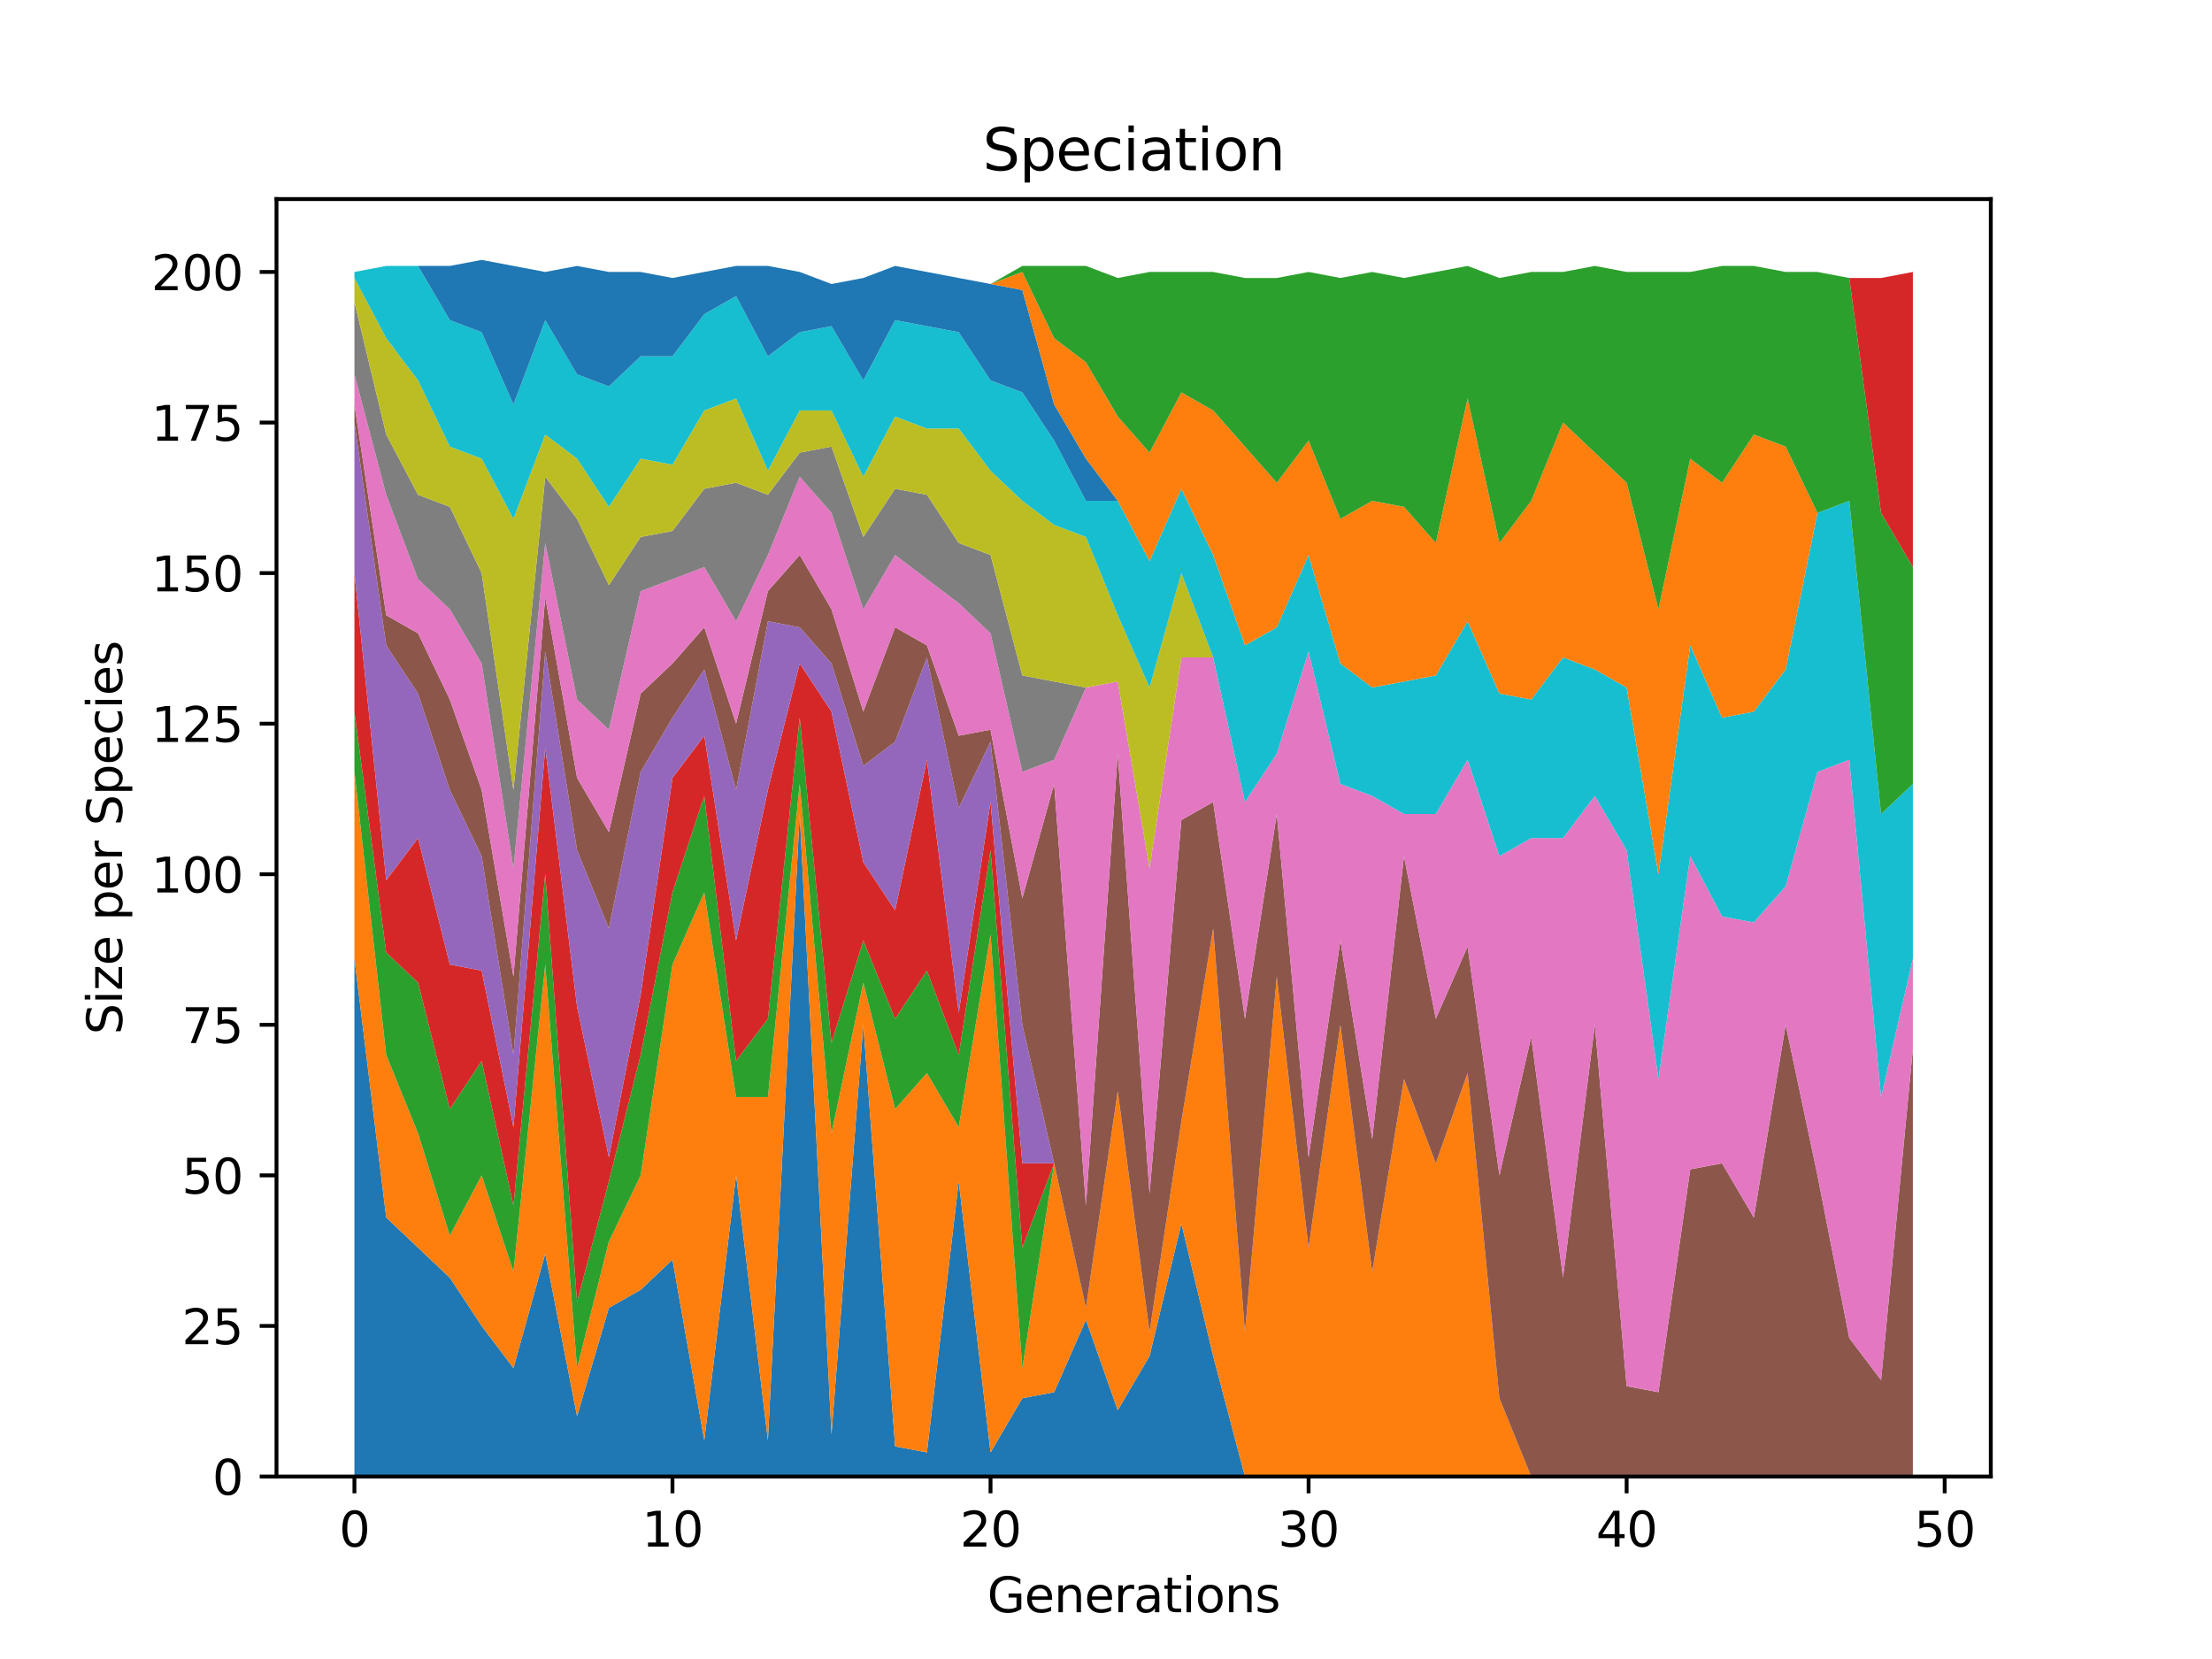 <?xml version="1.0" encoding="utf-8" standalone="no"?>
<!DOCTYPE svg PUBLIC "-//W3C//DTD SVG 1.1//EN"
  "http://www.w3.org/Graphics/SVG/1.1/DTD/svg11.dtd">
<svg xmlns:xlink="http://www.w3.org/1999/xlink" width="460.8pt" height="345.6pt" viewBox="0 0 460.8 345.6" xmlns="http://www.w3.org/2000/svg" version="1.1">
 <defs>
  <style type="text/css">*{stroke-linejoin: round; stroke-linecap: butt}</style>
 </defs>
 <g id="figure_1">
  <g id="patch_1">
   <path d="M 0 345.6 
L 460.8 345.6 
L 460.8 0 
L 0 0 
z
" style="fill: #ffffff"/>
  </g>
  <g id="axes_1">
   <g id="patch_2">
    <path d="M 57.6 307.584 
L 414.72 307.584 
L 414.72 41.472 
L 57.6 41.472 
z
" style="fill: #ffffff"/>
   </g>
   <g id="PolyCollection_1">
    <path d="M 73.833 199.684 
L 73.833 307.584 
L 80.458 307.584 
L 87.084 307.584 
L 93.71 307.584 
L 100.335 307.584 
L 106.961 307.584 
L 113.586 307.584 
L 120.212 307.584 
L 126.838 307.584 
L 133.463 307.584 
L 140.089 307.584 
L 146.714 307.584 
L 153.34 307.584 
L 159.966 307.584 
L 166.591 307.584 
L 173.217 307.584 
L 179.842 307.584 
L 186.468 307.584 
L 193.094 307.584 
L 199.719 307.584 
L 206.345 307.584 
L 212.97 307.584 
L 219.596 307.584 
L 226.222 307.584 
L 232.847 307.584 
L 239.473 307.584 
L 246.098 307.584 
L 252.724 307.584 
L 259.35 307.584 
L 265.975 307.584 
L 272.601 307.584 
L 279.226 307.584 
L 285.852 307.584 
L 292.478 307.584 
L 299.103 307.584 
L 305.729 307.584 
L 312.354 307.584 
L 318.98 307.584 
L 325.606 307.584 
L 332.231 307.584 
L 338.857 307.584 
L 345.482 307.584 
L 352.108 307.584 
L 358.734 307.584 
L 365.359 307.584 
L 371.985 307.584 
L 378.61 307.584 
L 385.236 307.584 
L 391.862 307.584 
L 398.487 307.584 
L 398.487 307.584 
L 398.487 307.584 
L 391.862 307.584 
L 385.236 307.584 
L 378.61 307.584 
L 371.985 307.584 
L 365.359 307.584 
L 358.734 307.584 
L 352.108 307.584 
L 345.482 307.584 
L 338.857 307.584 
L 332.231 307.584 
L 325.606 307.584 
L 318.98 307.584 
L 312.354 307.584 
L 305.729 307.584 
L 299.103 307.584 
L 292.478 307.584 
L 285.852 307.584 
L 279.226 307.584 
L 272.601 307.584 
L 265.975 307.584 
L 259.35 307.584 
L 252.724 282.491 
L 246.098 254.889 
L 239.473 282.491 
L 232.847 293.783 
L 226.222 274.963 
L 219.596 290.019 
L 212.97 291.274 
L 206.345 302.565 
L 199.719 246.106 
L 193.094 302.565 
L 186.468 301.311 
L 179.842 213.485 
L 173.217 298.801 
L 166.591 169.572 
L 159.966 300.056 
L 153.34 244.851 
L 146.714 300.056 
L 140.089 262.416 
L 133.463 268.69 
L 126.838 272.454 
L 120.212 295.037 
L 113.586 261.162 
L 106.961 285 
L 100.335 276.218 
L 93.71 266.18 
L 87.084 259.907 
L 80.458 253.634 
L 73.833 199.684 
z
" clip-path="url(#p4e905350ff)" style="fill: #1f77b4"/>
   </g>
   <g id="PolyCollection_2">
    <path d="M 73.833 160.79 
L 73.833 199.684 
L 80.458 253.634 
L 87.084 259.907 
L 93.71 266.18 
L 100.335 276.218 
L 106.961 285 
L 113.586 261.162 
L 120.212 295.037 
L 126.838 272.454 
L 133.463 268.69 
L 140.089 262.416 
L 146.714 300.056 
L 153.34 244.851 
L 159.966 300.056 
L 166.591 169.572 
L 173.217 298.801 
L 179.842 213.485 
L 186.468 301.311 
L 193.094 302.565 
L 199.719 246.106 
L 206.345 302.565 
L 212.97 291.274 
L 219.596 290.019 
L 226.222 274.963 
L 232.847 293.783 
L 239.473 282.491 
L 246.098 254.889 
L 252.724 282.491 
L 259.35 307.584 
L 265.975 307.584 
L 272.601 307.584 
L 279.226 307.584 
L 285.852 307.584 
L 292.478 307.584 
L 299.103 307.584 
L 305.729 307.584 
L 312.354 307.584 
L 318.98 307.584 
L 325.606 307.584 
L 332.231 307.584 
L 338.857 307.584 
L 345.482 307.584 
L 352.108 307.584 
L 358.734 307.584 
L 365.359 307.584 
L 371.985 307.584 
L 378.61 307.584 
L 385.236 307.584 
L 391.862 307.584 
L 398.487 307.584 
L 398.487 307.584 
L 398.487 307.584 
L 391.862 307.584 
L 385.236 307.584 
L 378.61 307.584 
L 371.985 307.584 
L 365.359 307.584 
L 358.734 307.584 
L 352.108 307.584 
L 345.482 307.584 
L 338.857 307.584 
L 332.231 307.584 
L 325.606 307.584 
L 318.98 307.584 
L 312.354 291.274 
L 305.729 223.522 
L 299.103 242.342 
L 292.478 224.777 
L 285.852 264.926 
L 279.226 213.485 
L 272.601 259.907 
L 265.975 203.448 
L 259.35 277.472 
L 252.724 193.411 
L 246.098 233.559 
L 239.473 277.472 
L 232.847 227.286 
L 226.222 272.454 
L 219.596 242.342 
L 212.97 285 
L 206.345 194.665 
L 199.719 234.814 
L 193.094 223.522 
L 186.468 231.05 
L 179.842 204.702 
L 173.217 236.069 
L 166.591 163.299 
L 159.966 228.541 
L 153.34 228.541 
L 146.714 185.883 
L 140.089 200.938 
L 133.463 244.851 
L 126.838 258.653 
L 120.212 285 
L 113.586 200.938 
L 106.961 264.926 
L 100.335 244.851 
L 93.71 257.398 
L 87.084 236.069 
L 80.458 219.758 
L 73.833 160.79 
z
" clip-path="url(#p4e905350ff)" style="fill: #ff7f0e"/>
   </g>
   <g id="PolyCollection_3">
    <path d="M 73.833 148.243 
L 73.833 160.79 
L 80.458 219.758 
L 87.084 236.069 
L 93.71 257.398 
L 100.335 244.851 
L 106.961 264.926 
L 113.586 200.938 
L 120.212 285 
L 126.838 258.653 
L 133.463 244.851 
L 140.089 200.938 
L 146.714 185.883 
L 153.34 228.541 
L 159.966 228.541 
L 166.591 163.299 
L 173.217 236.069 
L 179.842 204.702 
L 186.468 231.05 
L 193.094 223.522 
L 199.719 234.814 
L 206.345 194.665 
L 212.97 285 
L 219.596 242.342 
L 226.222 272.454 
L 232.847 227.286 
L 239.473 277.472 
L 246.098 233.559 
L 252.724 193.411 
L 259.35 277.472 
L 265.975 203.448 
L 272.601 259.907 
L 279.226 213.485 
L 285.852 264.926 
L 292.478 224.777 
L 299.103 242.342 
L 305.729 223.522 
L 312.354 291.274 
L 318.98 307.584 
L 325.606 307.584 
L 332.231 307.584 
L 338.857 307.584 
L 345.482 307.584 
L 352.108 307.584 
L 358.734 307.584 
L 365.359 307.584 
L 371.985 307.584 
L 378.61 307.584 
L 385.236 307.584 
L 391.862 307.584 
L 398.487 307.584 
L 398.487 307.584 
L 398.487 307.584 
L 391.862 307.584 
L 385.236 307.584 
L 378.61 307.584 
L 371.985 307.584 
L 365.359 307.584 
L 358.734 307.584 
L 352.108 307.584 
L 345.482 307.584 
L 338.857 307.584 
L 332.231 307.584 
L 325.606 307.584 
L 318.98 307.584 
L 312.354 291.274 
L 305.729 223.522 
L 299.103 242.342 
L 292.478 224.777 
L 285.852 264.926 
L 279.226 213.485 
L 272.601 259.907 
L 265.975 203.448 
L 259.35 277.472 
L 252.724 193.411 
L 246.098 233.559 
L 239.473 277.472 
L 232.847 227.286 
L 226.222 272.454 
L 219.596 242.342 
L 212.97 259.907 
L 206.345 177.1 
L 199.719 219.758 
L 193.094 202.193 
L 186.468 212.23 
L 179.842 195.92 
L 173.217 217.249 
L 166.591 149.498 
L 159.966 212.23 
L 153.34 221.013 
L 146.714 165.808 
L 140.089 185.883 
L 133.463 219.758 
L 126.838 246.106 
L 120.212 271.199 
L 113.586 182.119 
L 106.961 251.125 
L 100.335 221.013 
L 93.71 231.05 
L 87.084 204.702 
L 80.458 198.429 
L 73.833 148.243 
z
" clip-path="url(#p4e905350ff)" style="fill: #2ca02c"/>
   </g>
   <g id="PolyCollection_4">
    <path d="M 73.833 119.386 
L 73.833 148.243 
L 80.458 198.429 
L 87.084 204.702 
L 93.71 231.05 
L 100.335 221.013 
L 106.961 251.125 
L 113.586 182.119 
L 120.212 271.199 
L 126.838 246.106 
L 133.463 219.758 
L 140.089 185.883 
L 146.714 165.808 
L 153.34 221.013 
L 159.966 212.23 
L 166.591 149.498 
L 173.217 217.249 
L 179.842 195.92 
L 186.468 212.23 
L 193.094 202.193 
L 199.719 219.758 
L 206.345 177.1 
L 212.97 259.907 
L 219.596 242.342 
L 226.222 272.454 
L 232.847 227.286 
L 239.473 277.472 
L 246.098 233.559 
L 252.724 193.411 
L 259.35 277.472 
L 265.975 203.448 
L 272.601 259.907 
L 279.226 213.485 
L 285.852 264.926 
L 292.478 224.777 
L 299.103 242.342 
L 305.729 223.522 
L 312.354 291.274 
L 318.98 307.584 
L 325.606 307.584 
L 332.231 307.584 
L 338.857 307.584 
L 345.482 307.584 
L 352.108 307.584 
L 358.734 307.584 
L 365.359 307.584 
L 371.985 307.584 
L 378.61 307.584 
L 385.236 307.584 
L 391.862 307.584 
L 398.487 307.584 
L 398.487 307.584 
L 398.487 307.584 
L 391.862 307.584 
L 385.236 307.584 
L 378.61 307.584 
L 371.985 307.584 
L 365.359 307.584 
L 358.734 307.584 
L 352.108 307.584 
L 345.482 307.584 
L 338.857 307.584 
L 332.231 307.584 
L 325.606 307.584 
L 318.98 307.584 
L 312.354 291.274 
L 305.729 223.522 
L 299.103 242.342 
L 292.478 224.777 
L 285.852 264.926 
L 279.226 213.485 
L 272.601 259.907 
L 265.975 203.448 
L 259.35 277.472 
L 252.724 193.411 
L 246.098 233.559 
L 239.473 277.472 
L 232.847 227.286 
L 226.222 272.454 
L 219.596 242.342 
L 212.97 242.342 
L 206.345 167.063 
L 199.719 210.976 
L 193.094 158.28 
L 186.468 189.647 
L 179.842 179.609 
L 173.217 148.243 
L 166.591 138.206 
L 159.966 164.554 
L 153.34 195.92 
L 146.714 153.262 
L 140.089 162.044 
L 133.463 207.212 
L 126.838 241.087 
L 120.212 209.721 
L 113.586 155.771 
L 106.961 234.814 
L 100.335 202.193 
L 93.71 200.938 
L 87.084 174.591 
L 80.458 183.373 
L 73.833 119.386 
z
" clip-path="url(#p4e905350ff)" style="fill: #d62728"/>
   </g>
   <g id="PolyCollection_5">
    <path d="M 73.833 88.02 
L 73.833 119.386 
L 80.458 183.373 
L 87.084 174.591 
L 93.71 200.938 
L 100.335 202.193 
L 106.961 234.814 
L 113.586 155.771 
L 120.212 209.721 
L 126.838 241.087 
L 133.463 207.212 
L 140.089 162.044 
L 146.714 153.262 
L 153.34 195.92 
L 159.966 164.554 
L 166.591 138.206 
L 173.217 148.243 
L 179.842 179.609 
L 186.468 189.647 
L 193.094 158.28 
L 199.719 210.976 
L 206.345 167.063 
L 212.97 242.342 
L 219.596 242.342 
L 226.222 272.454 
L 232.847 227.286 
L 239.473 277.472 
L 246.098 233.559 
L 252.724 193.411 
L 259.35 277.472 
L 265.975 203.448 
L 272.601 259.907 
L 279.226 213.485 
L 285.852 264.926 
L 292.478 224.777 
L 299.103 242.342 
L 305.729 223.522 
L 312.354 291.274 
L 318.98 307.584 
L 325.606 307.584 
L 332.231 307.584 
L 338.857 307.584 
L 345.482 307.584 
L 352.108 307.584 
L 358.734 307.584 
L 365.359 307.584 
L 371.985 307.584 
L 378.61 307.584 
L 385.236 307.584 
L 391.862 307.584 
L 398.487 307.584 
L 398.487 307.584 
L 398.487 307.584 
L 391.862 307.584 
L 385.236 307.584 
L 378.61 307.584 
L 371.985 307.584 
L 365.359 307.584 
L 358.734 307.584 
L 352.108 307.584 
L 345.482 307.584 
L 338.857 307.584 
L 332.231 307.584 
L 325.606 307.584 
L 318.98 307.584 
L 312.354 291.274 
L 305.729 223.522 
L 299.103 242.342 
L 292.478 224.777 
L 285.852 264.926 
L 279.226 213.485 
L 272.601 259.907 
L 265.975 203.448 
L 259.35 277.472 
L 252.724 193.411 
L 246.098 233.559 
L 239.473 277.472 
L 232.847 227.286 
L 226.222 272.454 
L 219.596 242.342 
L 212.97 213.485 
L 206.345 154.516 
L 199.719 168.317 
L 193.094 136.951 
L 186.468 154.516 
L 179.842 159.535 
L 173.217 138.206 
L 166.591 130.678 
L 159.966 129.423 
L 153.34 164.554 
L 146.714 139.46 
L 140.089 149.498 
L 133.463 160.79 
L 126.838 193.411 
L 120.212 177.1 
L 113.586 135.696 
L 106.961 219.758 
L 100.335 178.355 
L 93.71 164.554 
L 87.084 144.479 
L 80.458 134.442 
L 73.833 88.02 
z
" clip-path="url(#p4e905350ff)" style="fill: #9467bd"/>
   </g>
   <g id="PolyCollection_6">
    <path d="M 73.833 84.256 
L 73.833 88.02 
L 80.458 134.442 
L 87.084 144.479 
L 93.71 164.554 
L 100.335 178.355 
L 106.961 219.758 
L 113.586 135.696 
L 120.212 177.1 
L 126.838 193.411 
L 133.463 160.79 
L 140.089 149.498 
L 146.714 139.46 
L 153.34 164.554 
L 159.966 129.423 
L 166.591 130.678 
L 173.217 138.206 
L 179.842 159.535 
L 186.468 154.516 
L 193.094 136.951 
L 199.719 168.317 
L 206.345 154.516 
L 212.97 213.485 
L 219.596 242.342 
L 226.222 272.454 
L 232.847 227.286 
L 239.473 277.472 
L 246.098 233.559 
L 252.724 193.411 
L 259.35 277.472 
L 265.975 203.448 
L 272.601 259.907 
L 279.226 213.485 
L 285.852 264.926 
L 292.478 224.777 
L 299.103 242.342 
L 305.729 223.522 
L 312.354 291.274 
L 318.98 307.584 
L 325.606 307.584 
L 332.231 307.584 
L 338.857 307.584 
L 345.482 307.584 
L 352.108 307.584 
L 358.734 307.584 
L 365.359 307.584 
L 371.985 307.584 
L 378.61 307.584 
L 385.236 307.584 
L 391.862 307.584 
L 398.487 307.584 
L 398.487 218.504 
L 398.487 218.504 
L 391.862 287.51 
L 385.236 278.727 
L 378.61 244.851 
L 371.985 213.485 
L 365.359 253.634 
L 358.734 242.342 
L 352.108 243.597 
L 345.482 290.019 
L 338.857 288.764 
L 332.231 213.485 
L 325.606 266.18 
L 318.98 215.994 
L 312.354 244.851 
L 305.729 197.174 
L 299.103 212.23 
L 292.478 178.355 
L 285.852 237.323 
L 279.226 195.92 
L 272.601 241.087 
L 265.975 169.572 
L 259.35 212.23 
L 252.724 167.063 
L 246.098 170.827 
L 239.473 248.615 
L 232.847 157.026 
L 226.222 251.125 
L 219.596 163.299 
L 212.97 187.137 
L 206.345 152.007 
L 199.719 153.262 
L 193.094 134.442 
L 186.468 130.678 
L 179.842 148.243 
L 173.217 126.914 
L 166.591 115.622 
L 159.966 123.15 
L 153.34 150.752 
L 146.714 130.678 
L 140.089 138.206 
L 133.463 144.479 
L 126.838 173.336 
L 120.212 162.044 
L 113.586 124.405 
L 106.961 203.448 
L 100.335 164.554 
L 93.71 145.734 
L 87.084 131.933 
L 80.458 128.169 
L 73.833 84.256 
z
" clip-path="url(#p4e905350ff)" style="fill: #8c564b"/>
   </g>
   <g id="PolyCollection_7">
    <path d="M 73.833 77.982 
L 73.833 84.256 
L 80.458 128.169 
L 87.084 131.933 
L 93.71 145.734 
L 100.335 164.554 
L 106.961 203.448 
L 113.586 124.405 
L 120.212 162.044 
L 126.838 173.336 
L 133.463 144.479 
L 140.089 138.206 
L 146.714 130.678 
L 153.34 150.752 
L 159.966 123.15 
L 166.591 115.622 
L 173.217 126.914 
L 179.842 148.243 
L 186.468 130.678 
L 193.094 134.442 
L 199.719 153.262 
L 206.345 152.007 
L 212.97 187.137 
L 219.596 163.299 
L 226.222 251.125 
L 232.847 157.026 
L 239.473 248.615 
L 246.098 170.827 
L 252.724 167.063 
L 259.35 212.23 
L 265.975 169.572 
L 272.601 241.087 
L 279.226 195.92 
L 285.852 237.323 
L 292.478 178.355 
L 299.103 212.23 
L 305.729 197.174 
L 312.354 244.851 
L 318.98 215.994 
L 325.606 266.18 
L 332.231 213.485 
L 338.857 288.764 
L 345.482 290.019 
L 352.108 243.597 
L 358.734 242.342 
L 365.359 253.634 
L 371.985 213.485 
L 378.61 244.851 
L 385.236 278.727 
L 391.862 287.51 
L 398.487 218.504 
L 398.487 199.684 
L 398.487 199.684 
L 391.862 228.541 
L 385.236 158.28 
L 378.61 160.79 
L 371.985 184.628 
L 365.359 192.156 
L 358.734 190.901 
L 352.108 178.355 
L 345.482 224.777 
L 338.857 177.1 
L 332.231 165.808 
L 325.606 174.591 
L 318.98 174.591 
L 312.354 178.355 
L 305.729 158.28 
L 299.103 169.572 
L 292.478 169.572 
L 285.852 165.808 
L 279.226 163.299 
L 272.601 135.696 
L 265.975 157.026 
L 259.35 167.063 
L 252.724 136.951 
L 246.098 136.951 
L 239.473 180.864 
L 232.847 141.97 
L 226.222 143.224 
L 219.596 158.28 
L 212.97 160.79 
L 206.345 131.933 
L 199.719 125.659 
L 193.094 120.641 
L 186.468 115.622 
L 179.842 126.914 
L 173.217 106.839 
L 166.591 99.312 
L 159.966 115.622 
L 153.34 129.423 
L 146.714 118.131 
L 140.089 120.641 
L 133.463 123.15 
L 126.838 152.007 
L 120.212 145.734 
L 113.586 113.113 
L 106.961 180.864 
L 100.335 138.206 
L 93.71 126.914 
L 87.084 120.641 
L 80.458 103.075 
L 73.833 77.982 
z
" clip-path="url(#p4e905350ff)" style="fill: #e377c2"/>
   </g>
   <g id="PolyCollection_8">
    <path d="M 73.833 62.927 
L 73.833 77.982 
L 80.458 103.075 
L 87.084 120.641 
L 93.71 126.914 
L 100.335 138.206 
L 106.961 180.864 
L 113.586 113.113 
L 120.212 145.734 
L 126.838 152.007 
L 133.463 123.15 
L 140.089 120.641 
L 146.714 118.131 
L 153.34 129.423 
L 159.966 115.622 
L 166.591 99.312 
L 173.217 106.839 
L 179.842 126.914 
L 186.468 115.622 
L 193.094 120.641 
L 199.719 125.659 
L 206.345 131.933 
L 212.97 160.79 
L 219.596 158.28 
L 226.222 143.224 
L 232.847 141.97 
L 239.473 180.864 
L 246.098 136.951 
L 252.724 136.951 
L 259.35 167.063 
L 265.975 157.026 
L 272.601 135.696 
L 279.226 163.299 
L 285.852 165.808 
L 292.478 169.572 
L 299.103 169.572 
L 305.729 158.28 
L 312.354 178.355 
L 318.98 174.591 
L 325.606 174.591 
L 332.231 165.808 
L 338.857 177.1 
L 345.482 224.777 
L 352.108 178.355 
L 358.734 190.901 
L 365.359 192.156 
L 371.985 184.628 
L 378.61 160.79 
L 385.236 158.28 
L 391.862 228.541 
L 398.487 199.684 
L 398.487 199.684 
L 398.487 199.684 
L 391.862 228.541 
L 385.236 158.28 
L 378.61 160.79 
L 371.985 184.628 
L 365.359 192.156 
L 358.734 190.901 
L 352.108 178.355 
L 345.482 224.777 
L 338.857 177.1 
L 332.231 165.808 
L 325.606 174.591 
L 318.98 174.591 
L 312.354 178.355 
L 305.729 158.28 
L 299.103 169.572 
L 292.478 169.572 
L 285.852 165.808 
L 279.226 163.299 
L 272.601 135.696 
L 265.975 157.026 
L 259.35 167.063 
L 252.724 136.951 
L 246.098 136.951 
L 239.473 180.864 
L 232.847 141.97 
L 226.222 143.224 
L 219.596 141.97 
L 212.97 140.715 
L 206.345 115.622 
L 199.719 113.113 
L 193.094 103.075 
L 186.468 101.821 
L 179.842 111.858 
L 173.217 93.038 
L 166.591 94.293 
L 159.966 103.075 
L 153.34 100.566 
L 146.714 101.821 
L 140.089 110.603 
L 133.463 111.858 
L 126.838 121.895 
L 120.212 108.094 
L 113.586 99.312 
L 106.961 164.554 
L 100.335 119.386 
L 93.71 105.585 
L 87.084 103.075 
L 80.458 90.529 
L 73.833 62.927 
z
" clip-path="url(#p4e905350ff)" style="fill: #7f7f7f"/>
   </g>
   <g id="PolyCollection_9">
    <path d="M 73.833 57.908 
L 73.833 62.927 
L 80.458 90.529 
L 87.084 103.075 
L 93.71 105.585 
L 100.335 119.386 
L 106.961 164.554 
L 113.586 99.312 
L 120.212 108.094 
L 126.838 121.895 
L 133.463 111.858 
L 140.089 110.603 
L 146.714 101.821 
L 153.34 100.566 
L 159.966 103.075 
L 166.591 94.293 
L 173.217 93.038 
L 179.842 111.858 
L 186.468 101.821 
L 193.094 103.075 
L 199.719 113.113 
L 206.345 115.622 
L 212.97 140.715 
L 219.596 141.97 
L 226.222 143.224 
L 232.847 141.97 
L 239.473 180.864 
L 246.098 136.951 
L 252.724 136.951 
L 259.35 167.063 
L 265.975 157.026 
L 272.601 135.696 
L 279.226 163.299 
L 285.852 165.808 
L 292.478 169.572 
L 299.103 169.572 
L 305.729 158.28 
L 312.354 178.355 
L 318.98 174.591 
L 325.606 174.591 
L 332.231 165.808 
L 338.857 177.1 
L 345.482 224.777 
L 352.108 178.355 
L 358.734 190.901 
L 365.359 192.156 
L 371.985 184.628 
L 378.61 160.79 
L 385.236 158.28 
L 391.862 228.541 
L 398.487 199.684 
L 398.487 199.684 
L 398.487 199.684 
L 391.862 228.541 
L 385.236 158.28 
L 378.61 160.79 
L 371.985 184.628 
L 365.359 192.156 
L 358.734 190.901 
L 352.108 178.355 
L 345.482 224.777 
L 338.857 177.1 
L 332.231 165.808 
L 325.606 174.591 
L 318.98 174.591 
L 312.354 178.355 
L 305.729 158.28 
L 299.103 169.572 
L 292.478 169.572 
L 285.852 165.808 
L 279.226 163.299 
L 272.601 135.696 
L 265.975 157.026 
L 259.35 167.063 
L 252.724 136.951 
L 246.098 119.386 
L 239.473 143.224 
L 232.847 128.169 
L 226.222 111.858 
L 219.596 109.349 
L 212.97 104.33 
L 206.345 98.057 
L 199.719 89.274 
L 193.094 89.274 
L 186.468 86.765 
L 179.842 99.312 
L 173.217 85.51 
L 166.591 85.51 
L 159.966 98.057 
L 153.34 83.001 
L 146.714 85.51 
L 140.089 96.802 
L 133.463 95.548 
L 126.838 105.585 
L 120.212 95.548 
L 113.586 90.529 
L 106.961 108.094 
L 100.335 95.548 
L 93.71 93.038 
L 87.084 79.237 
L 80.458 70.454 
L 73.833 57.908 
z
" clip-path="url(#p4e905350ff)" style="fill: #bcbd22"/>
   </g>
   <g id="PolyCollection_10">
    <path d="M 73.833 56.653 
L 73.833 57.908 
L 80.458 70.454 
L 87.084 79.237 
L 93.71 93.038 
L 100.335 95.548 
L 106.961 108.094 
L 113.586 90.529 
L 120.212 95.548 
L 126.838 105.585 
L 133.463 95.548 
L 140.089 96.802 
L 146.714 85.51 
L 153.34 83.001 
L 159.966 98.057 
L 166.591 85.51 
L 173.217 85.51 
L 179.842 99.312 
L 186.468 86.765 
L 193.094 89.274 
L 199.719 89.274 
L 206.345 98.057 
L 212.97 104.33 
L 219.596 109.349 
L 226.222 111.858 
L 232.847 128.169 
L 239.473 143.224 
L 246.098 119.386 
L 252.724 136.951 
L 259.35 167.063 
L 265.975 157.026 
L 272.601 135.696 
L 279.226 163.299 
L 285.852 165.808 
L 292.478 169.572 
L 299.103 169.572 
L 305.729 158.28 
L 312.354 178.355 
L 318.98 174.591 
L 325.606 174.591 
L 332.231 165.808 
L 338.857 177.1 
L 345.482 224.777 
L 352.108 178.355 
L 358.734 190.901 
L 365.359 192.156 
L 371.985 184.628 
L 378.61 160.79 
L 385.236 158.28 
L 391.862 228.541 
L 398.487 199.684 
L 398.487 163.299 
L 398.487 163.299 
L 391.862 169.572 
L 385.236 104.33 
L 378.61 106.839 
L 371.985 139.46 
L 365.359 148.243 
L 358.734 149.498 
L 352.108 134.442 
L 345.482 182.119 
L 338.857 143.224 
L 332.231 139.46 
L 325.606 136.951 
L 318.98 145.734 
L 312.354 144.479 
L 305.729 129.423 
L 299.103 140.715 
L 292.478 141.97 
L 285.852 143.224 
L 279.226 138.206 
L 272.601 115.622 
L 265.975 130.678 
L 259.35 134.442 
L 252.724 115.622 
L 246.098 101.821 
L 239.473 116.877 
L 232.847 104.33 
L 226.222 104.33 
L 219.596 91.784 
L 212.97 81.746 
L 206.345 79.237 
L 199.719 69.2 
L 193.094 67.945 
L 186.468 66.691 
L 179.842 79.237 
L 173.217 67.945 
L 166.591 69.2 
L 159.966 74.218 
L 153.34 61.672 
L 146.714 65.436 
L 140.089 74.218 
L 133.463 74.218 
L 126.838 80.492 
L 120.212 77.982 
L 113.586 66.691 
L 106.961 84.256 
L 100.335 69.2 
L 93.71 66.691 
L 87.084 55.399 
L 80.458 55.399 
L 73.833 56.653 
z
" clip-path="url(#p4e905350ff)" style="fill: #17becf"/>
   </g>
   <g id="PolyCollection_11">
    <path d="M 73.833 56.653 
L 73.833 56.653 
L 80.458 55.399 
L 87.084 55.399 
L 93.71 66.691 
L 100.335 69.2 
L 106.961 84.256 
L 113.586 66.691 
L 120.212 77.982 
L 126.838 80.492 
L 133.463 74.218 
L 140.089 74.218 
L 146.714 65.436 
L 153.34 61.672 
L 159.966 74.218 
L 166.591 69.2 
L 173.217 67.945 
L 179.842 79.237 
L 186.468 66.691 
L 193.094 67.945 
L 199.719 69.2 
L 206.345 79.237 
L 212.97 81.746 
L 219.596 91.784 
L 226.222 104.33 
L 232.847 104.33 
L 239.473 116.877 
L 246.098 101.821 
L 252.724 115.622 
L 259.35 134.442 
L 265.975 130.678 
L 272.601 115.622 
L 279.226 138.206 
L 285.852 143.224 
L 292.478 141.97 
L 299.103 140.715 
L 305.729 129.423 
L 312.354 144.479 
L 318.98 145.734 
L 325.606 136.951 
L 332.231 139.46 
L 338.857 143.224 
L 345.482 182.119 
L 352.108 134.442 
L 358.734 149.498 
L 365.359 148.243 
L 371.985 139.46 
L 378.61 106.839 
L 385.236 104.33 
L 391.862 169.572 
L 398.487 163.299 
L 398.487 163.299 
L 398.487 163.299 
L 391.862 169.572 
L 385.236 104.33 
L 378.61 106.839 
L 371.985 139.46 
L 365.359 148.243 
L 358.734 149.498 
L 352.108 134.442 
L 345.482 182.119 
L 338.857 143.224 
L 332.231 139.46 
L 325.606 136.951 
L 318.98 145.734 
L 312.354 144.479 
L 305.729 129.423 
L 299.103 140.715 
L 292.478 141.97 
L 285.852 143.224 
L 279.226 138.206 
L 272.601 115.622 
L 265.975 130.678 
L 259.35 134.442 
L 252.724 115.622 
L 246.098 101.821 
L 239.473 116.877 
L 232.847 104.33 
L 226.222 95.548 
L 219.596 84.256 
L 212.97 60.417 
L 206.345 59.163 
L 199.719 57.908 
L 193.094 56.653 
L 186.468 55.399 
L 179.842 57.908 
L 173.217 59.163 
L 166.591 56.653 
L 159.966 55.399 
L 153.34 55.399 
L 146.714 56.653 
L 140.089 57.908 
L 133.463 56.653 
L 126.838 56.653 
L 120.212 55.399 
L 113.586 56.653 
L 106.961 55.399 
L 100.335 54.144 
L 93.71 55.399 
L 87.084 55.399 
L 80.458 55.399 
L 73.833 56.653 
z
" clip-path="url(#p4e905350ff)" style="fill: #1f77b4"/>
   </g>
   <g id="PolyCollection_12">
    <path d="M 73.833 56.653 
L 73.833 56.653 
L 80.458 55.399 
L 87.084 55.399 
L 93.71 55.399 
L 100.335 54.144 
L 106.961 55.399 
L 113.586 56.653 
L 120.212 55.399 
L 126.838 56.653 
L 133.463 56.653 
L 140.089 57.908 
L 146.714 56.653 
L 153.34 55.399 
L 159.966 55.399 
L 166.591 56.653 
L 173.217 59.163 
L 179.842 57.908 
L 186.468 55.399 
L 193.094 56.653 
L 199.719 57.908 
L 206.345 59.163 
L 212.97 60.417 
L 219.596 84.256 
L 226.222 95.548 
L 232.847 104.33 
L 239.473 116.877 
L 246.098 101.821 
L 252.724 115.622 
L 259.35 134.442 
L 265.975 130.678 
L 272.601 115.622 
L 279.226 138.206 
L 285.852 143.224 
L 292.478 141.97 
L 299.103 140.715 
L 305.729 129.423 
L 312.354 144.479 
L 318.98 145.734 
L 325.606 136.951 
L 332.231 139.46 
L 338.857 143.224 
L 345.482 182.119 
L 352.108 134.442 
L 358.734 149.498 
L 365.359 148.243 
L 371.985 139.46 
L 378.61 106.839 
L 385.236 104.33 
L 391.862 169.572 
L 398.487 163.299 
L 398.487 163.299 
L 398.487 163.299 
L 391.862 169.572 
L 385.236 104.33 
L 378.61 106.839 
L 371.985 93.038 
L 365.359 90.529 
L 358.734 100.566 
L 352.108 95.548 
L 345.482 126.914 
L 338.857 100.566 
L 332.231 94.293 
L 325.606 88.02 
L 318.98 104.33 
L 312.354 113.113 
L 305.729 83.001 
L 299.103 113.113 
L 292.478 105.585 
L 285.852 104.33 
L 279.226 108.094 
L 272.601 91.784 
L 265.975 100.566 
L 259.35 93.038 
L 252.724 85.51 
L 246.098 81.746 
L 239.473 94.293 
L 232.847 86.765 
L 226.222 75.473 
L 219.596 70.454 
L 212.97 56.653 
L 206.345 59.163 
L 199.719 57.908 
L 193.094 56.653 
L 186.468 55.399 
L 179.842 57.908 
L 173.217 59.163 
L 166.591 56.653 
L 159.966 55.399 
L 153.34 55.399 
L 146.714 56.653 
L 140.089 57.908 
L 133.463 56.653 
L 126.838 56.653 
L 120.212 55.399 
L 113.586 56.653 
L 106.961 55.399 
L 100.335 54.144 
L 93.71 55.399 
L 87.084 55.399 
L 80.458 55.399 
L 73.833 56.653 
z
" clip-path="url(#p4e905350ff)" style="fill: #ff7f0e"/>
   </g>
   <g id="PolyCollection_13">
    <path d="M 73.833 56.653 
L 73.833 56.653 
L 80.458 55.399 
L 87.084 55.399 
L 93.71 55.399 
L 100.335 54.144 
L 106.961 55.399 
L 113.586 56.653 
L 120.212 55.399 
L 126.838 56.653 
L 133.463 56.653 
L 140.089 57.908 
L 146.714 56.653 
L 153.34 55.399 
L 159.966 55.399 
L 166.591 56.653 
L 173.217 59.163 
L 179.842 57.908 
L 186.468 55.399 
L 193.094 56.653 
L 199.719 57.908 
L 206.345 59.163 
L 212.97 56.653 
L 219.596 70.454 
L 226.222 75.473 
L 232.847 86.765 
L 239.473 94.293 
L 246.098 81.746 
L 252.724 85.51 
L 259.35 93.038 
L 265.975 100.566 
L 272.601 91.784 
L 279.226 108.094 
L 285.852 104.33 
L 292.478 105.585 
L 299.103 113.113 
L 305.729 83.001 
L 312.354 113.113 
L 318.98 104.33 
L 325.606 88.02 
L 332.231 94.293 
L 338.857 100.566 
L 345.482 126.914 
L 352.108 95.548 
L 358.734 100.566 
L 365.359 90.529 
L 371.985 93.038 
L 378.61 106.839 
L 385.236 104.33 
L 391.862 169.572 
L 398.487 163.299 
L 398.487 118.131 
L 398.487 118.131 
L 391.862 106.839 
L 385.236 57.908 
L 378.61 56.653 
L 371.985 56.653 
L 365.359 55.399 
L 358.734 55.399 
L 352.108 56.653 
L 345.482 56.653 
L 338.857 56.653 
L 332.231 55.399 
L 325.606 56.653 
L 318.98 56.653 
L 312.354 57.908 
L 305.729 55.399 
L 299.103 56.653 
L 292.478 57.908 
L 285.852 56.653 
L 279.226 57.908 
L 272.601 56.653 
L 265.975 57.908 
L 259.35 57.908 
L 252.724 56.653 
L 246.098 56.653 
L 239.473 56.653 
L 232.847 57.908 
L 226.222 55.399 
L 219.596 55.399 
L 212.97 55.399 
L 206.345 59.163 
L 199.719 57.908 
L 193.094 56.653 
L 186.468 55.399 
L 179.842 57.908 
L 173.217 59.163 
L 166.591 56.653 
L 159.966 55.399 
L 153.34 55.399 
L 146.714 56.653 
L 140.089 57.908 
L 133.463 56.653 
L 126.838 56.653 
L 120.212 55.399 
L 113.586 56.653 
L 106.961 55.399 
L 100.335 54.144 
L 93.71 55.399 
L 87.084 55.399 
L 80.458 55.399 
L 73.833 56.653 
z
" clip-path="url(#p4e905350ff)" style="fill: #2ca02c"/>
   </g>
   <g id="PolyCollection_14">
    <path d="M 73.833 56.653 
L 73.833 56.653 
L 80.458 55.399 
L 87.084 55.399 
L 93.71 55.399 
L 100.335 54.144 
L 106.961 55.399 
L 113.586 56.653 
L 120.212 55.399 
L 126.838 56.653 
L 133.463 56.653 
L 140.089 57.908 
L 146.714 56.653 
L 153.34 55.399 
L 159.966 55.399 
L 166.591 56.653 
L 173.217 59.163 
L 179.842 57.908 
L 186.468 55.399 
L 193.094 56.653 
L 199.719 57.908 
L 206.345 59.163 
L 212.97 55.399 
L 219.596 55.399 
L 226.222 55.399 
L 232.847 57.908 
L 239.473 56.653 
L 246.098 56.653 
L 252.724 56.653 
L 259.35 57.908 
L 265.975 57.908 
L 272.601 56.653 
L 279.226 57.908 
L 285.852 56.653 
L 292.478 57.908 
L 299.103 56.653 
L 305.729 55.399 
L 312.354 57.908 
L 318.98 56.653 
L 325.606 56.653 
L 332.231 55.399 
L 338.857 56.653 
L 345.482 56.653 
L 352.108 56.653 
L 358.734 55.399 
L 365.359 55.399 
L 371.985 56.653 
L 378.61 56.653 
L 385.236 57.908 
L 391.862 106.839 
L 398.487 118.131 
L 398.487 56.653 
L 398.487 56.653 
L 391.862 57.908 
L 385.236 57.908 
L 378.61 56.653 
L 371.985 56.653 
L 365.359 55.399 
L 358.734 55.399 
L 352.108 56.653 
L 345.482 56.653 
L 338.857 56.653 
L 332.231 55.399 
L 325.606 56.653 
L 318.98 56.653 
L 312.354 57.908 
L 305.729 55.399 
L 299.103 56.653 
L 292.478 57.908 
L 285.852 56.653 
L 279.226 57.908 
L 272.601 56.653 
L 265.975 57.908 
L 259.35 57.908 
L 252.724 56.653 
L 246.098 56.653 
L 239.473 56.653 
L 232.847 57.908 
L 226.222 55.399 
L 219.596 55.399 
L 212.97 55.399 
L 206.345 59.163 
L 199.719 57.908 
L 193.094 56.653 
L 186.468 55.399 
L 179.842 57.908 
L 173.217 59.163 
L 166.591 56.653 
L 159.966 55.399 
L 153.34 55.399 
L 146.714 56.653 
L 140.089 57.908 
L 133.463 56.653 
L 126.838 56.653 
L 120.212 55.399 
L 113.586 56.653 
L 106.961 55.399 
L 100.335 54.144 
L 93.71 55.399 
L 87.084 55.399 
L 80.458 55.399 
L 73.833 56.653 
z
" clip-path="url(#p4e905350ff)" style="fill: #d62728"/>
   </g>
   <g id="matplotlib.axis_1">
    <g id="xtick_1">
     <g id="line2d_1">
      <defs>
       <path id="mc6e70fc276" d="M 0 0 
L 0 3.5 
" style="stroke: #000000; stroke-width: 0.8"/>
      </defs>
      <g>
       <use xlink:href="#mc6e70fc276" x="73.833" y="307.584" style="stroke: #000000; stroke-width: 0.8"/>
      </g>
     </g>
     <g id="text_1">
      <!-- 0 -->
      <g transform="translate(70.651 322.182) scale(0.1 -0.1)">
       <defs>
        <path id="DejaVuSans-30" d="M 2034 4250 
Q 1547 4250 1301 3770 
Q 1056 3291 1056 2328 
Q 1056 1369 1301 889 
Q 1547 409 2034 409 
Q 2525 409 2770 889 
Q 3016 1369 3016 2328 
Q 3016 3291 2770 3770 
Q 2525 4250 2034 4250 
z
M 2034 4750 
Q 2819 4750 3233 4129 
Q 3647 3509 3647 2328 
Q 3647 1150 3233 529 
Q 2819 -91 2034 -91 
Q 1250 -91 836 529 
Q 422 1150 422 2328 
Q 422 3509 836 4129 
Q 1250 4750 2034 4750 
z
" transform="scale(0.016)"/>
       </defs>
       <use xlink:href="#DejaVuSans-30"/>
      </g>
     </g>
    </g>
    <g id="xtick_2">
     <g id="line2d_2">
      <g>
       <use xlink:href="#mc6e70fc276" x="140.089" y="307.584" style="stroke: #000000; stroke-width: 0.8"/>
      </g>
     </g>
     <g id="text_2">
      <!-- 10 -->
      <g transform="translate(133.726 322.182) scale(0.1 -0.1)">
       <defs>
        <path id="DejaVuSans-31" d="M 794 531 
L 1825 531 
L 1825 4091 
L 703 3866 
L 703 4441 
L 1819 4666 
L 2450 4666 
L 2450 531 
L 3481 531 
L 3481 0 
L 794 0 
L 794 531 
z
" transform="scale(0.016)"/>
       </defs>
       <use xlink:href="#DejaVuSans-31"/>
       <use xlink:href="#DejaVuSans-30" x="63.623"/>
      </g>
     </g>
    </g>
    <g id="xtick_3">
     <g id="line2d_3">
      <g>
       <use xlink:href="#mc6e70fc276" x="206.345" y="307.584" style="stroke: #000000; stroke-width: 0.8"/>
      </g>
     </g>
     <g id="text_3">
      <!-- 20 -->
      <g transform="translate(199.982 322.182) scale(0.1 -0.1)">
       <defs>
        <path id="DejaVuSans-32" d="M 1228 531 
L 3431 531 
L 3431 0 
L 469 0 
L 469 531 
Q 828 903 1448 1529 
Q 2069 2156 2228 2338 
Q 2531 2678 2651 2914 
Q 2772 3150 2772 3378 
Q 2772 3750 2511 3984 
Q 2250 4219 1831 4219 
Q 1534 4219 1204 4116 
Q 875 4013 500 3803 
L 500 4441 
Q 881 4594 1212 4672 
Q 1544 4750 1819 4750 
Q 2544 4750 2975 4387 
Q 3406 4025 3406 3419 
Q 3406 3131 3298 2873 
Q 3191 2616 2906 2266 
Q 2828 2175 2409 1742 
Q 1991 1309 1228 531 
z
" transform="scale(0.016)"/>
       </defs>
       <use xlink:href="#DejaVuSans-32"/>
       <use xlink:href="#DejaVuSans-30" x="63.623"/>
      </g>
     </g>
    </g>
    <g id="xtick_4">
     <g id="line2d_4">
      <g>
       <use xlink:href="#mc6e70fc276" x="272.601" y="307.584" style="stroke: #000000; stroke-width: 0.8"/>
      </g>
     </g>
     <g id="text_4">
      <!-- 30 -->
      <g transform="translate(266.238 322.182) scale(0.1 -0.1)">
       <defs>
        <path id="DejaVuSans-33" d="M 2597 2516 
Q 3050 2419 3304 2112 
Q 3559 1806 3559 1356 
Q 3559 666 3084 287 
Q 2609 -91 1734 -91 
Q 1441 -91 1130 -33 
Q 819 25 488 141 
L 488 750 
Q 750 597 1062 519 
Q 1375 441 1716 441 
Q 2309 441 2620 675 
Q 2931 909 2931 1356 
Q 2931 1769 2642 2001 
Q 2353 2234 1838 2234 
L 1294 2234 
L 1294 2753 
L 1863 2753 
Q 2328 2753 2575 2939 
Q 2822 3125 2822 3475 
Q 2822 3834 2567 4026 
Q 2313 4219 1838 4219 
Q 1578 4219 1281 4162 
Q 984 4106 628 3988 
L 628 4550 
Q 988 4650 1302 4700 
Q 1616 4750 1894 4750 
Q 2613 4750 3031 4423 
Q 3450 4097 3450 3541 
Q 3450 3153 3228 2886 
Q 3006 2619 2597 2516 
z
" transform="scale(0.016)"/>
       </defs>
       <use xlink:href="#DejaVuSans-33"/>
       <use xlink:href="#DejaVuSans-30" x="63.623"/>
      </g>
     </g>
    </g>
    <g id="xtick_5">
     <g id="line2d_5">
      <g>
       <use xlink:href="#mc6e70fc276" x="338.857" y="307.584" style="stroke: #000000; stroke-width: 0.8"/>
      </g>
     </g>
     <g id="text_5">
      <!-- 40 -->
      <g transform="translate(332.494 322.182) scale(0.1 -0.1)">
       <defs>
        <path id="DejaVuSans-34" d="M 2419 4116 
L 825 1625 
L 2419 1625 
L 2419 4116 
z
M 2253 4666 
L 3047 4666 
L 3047 1625 
L 3713 1625 
L 3713 1100 
L 3047 1100 
L 3047 0 
L 2419 0 
L 2419 1100 
L 313 1100 
L 313 1709 
L 2253 4666 
z
" transform="scale(0.016)"/>
       </defs>
       <use xlink:href="#DejaVuSans-34"/>
       <use xlink:href="#DejaVuSans-30" x="63.623"/>
      </g>
     </g>
    </g>
    <g id="xtick_6">
     <g id="line2d_6">
      <g>
       <use xlink:href="#mc6e70fc276" x="405.113" y="307.584" style="stroke: #000000; stroke-width: 0.8"/>
      </g>
     </g>
     <g id="text_6">
      <!-- 50 -->
      <g transform="translate(398.75 322.182) scale(0.1 -0.1)">
       <defs>
        <path id="DejaVuSans-35" d="M 691 4666 
L 3169 4666 
L 3169 4134 
L 1269 4134 
L 1269 2991 
Q 1406 3038 1543 3061 
Q 1681 3084 1819 3084 
Q 2600 3084 3056 2656 
Q 3513 2228 3513 1497 
Q 3513 744 3044 326 
Q 2575 -91 1722 -91 
Q 1428 -91 1123 -41 
Q 819 9 494 109 
L 494 744 
Q 775 591 1075 516 
Q 1375 441 1709 441 
Q 2250 441 2565 725 
Q 2881 1009 2881 1497 
Q 2881 1984 2565 2268 
Q 2250 2553 1709 2553 
Q 1456 2553 1204 2497 
Q 953 2441 691 2322 
L 691 4666 
z
" transform="scale(0.016)"/>
       </defs>
       <use xlink:href="#DejaVuSans-35"/>
       <use xlink:href="#DejaVuSans-30" x="63.623"/>
      </g>
     </g>
    </g>
    <g id="text_7">
     <!-- Generations -->
     <g transform="translate(205.662 335.861) scale(0.1 -0.1)">
      <defs>
       <path id="DejaVuSans-47" d="M 3809 666 
L 3809 1919 
L 2778 1919 
L 2778 2438 
L 4434 2438 
L 4434 434 
Q 4069 175 3628 42 
Q 3188 -91 2688 -91 
Q 1594 -91 976 548 
Q 359 1188 359 2328 
Q 359 3472 976 4111 
Q 1594 4750 2688 4750 
Q 3144 4750 3555 4637 
Q 3966 4525 4313 4306 
L 4313 3634 
Q 3963 3931 3569 4081 
Q 3175 4231 2741 4231 
Q 1884 4231 1454 3753 
Q 1025 3275 1025 2328 
Q 1025 1384 1454 906 
Q 1884 428 2741 428 
Q 3075 428 3337 486 
Q 3600 544 3809 666 
z
" transform="scale(0.016)"/>
       <path id="DejaVuSans-65" d="M 3597 1894 
L 3597 1613 
L 953 1613 
Q 991 1019 1311 708 
Q 1631 397 2203 397 
Q 2534 397 2845 478 
Q 3156 559 3463 722 
L 3463 178 
Q 3153 47 2828 -22 
Q 2503 -91 2169 -91 
Q 1331 -91 842 396 
Q 353 884 353 1716 
Q 353 2575 817 3079 
Q 1281 3584 2069 3584 
Q 2775 3584 3186 3129 
Q 3597 2675 3597 1894 
z
M 3022 2063 
Q 3016 2534 2758 2815 
Q 2500 3097 2075 3097 
Q 1594 3097 1305 2825 
Q 1016 2553 972 2059 
L 3022 2063 
z
" transform="scale(0.016)"/>
       <path id="DejaVuSans-6e" d="M 3513 2113 
L 3513 0 
L 2938 0 
L 2938 2094 
Q 2938 2591 2744 2837 
Q 2550 3084 2163 3084 
Q 1697 3084 1428 2787 
Q 1159 2491 1159 1978 
L 1159 0 
L 581 0 
L 581 3500 
L 1159 3500 
L 1159 2956 
Q 1366 3272 1645 3428 
Q 1925 3584 2291 3584 
Q 2894 3584 3203 3211 
Q 3513 2838 3513 2113 
z
" transform="scale(0.016)"/>
       <path id="DejaVuSans-72" d="M 2631 2963 
Q 2534 3019 2420 3045 
Q 2306 3072 2169 3072 
Q 1681 3072 1420 2755 
Q 1159 2438 1159 1844 
L 1159 0 
L 581 0 
L 581 3500 
L 1159 3500 
L 1159 2956 
Q 1341 3275 1631 3429 
Q 1922 3584 2338 3584 
Q 2397 3584 2469 3576 
Q 2541 3569 2628 3553 
L 2631 2963 
z
" transform="scale(0.016)"/>
       <path id="DejaVuSans-61" d="M 2194 1759 
Q 1497 1759 1228 1600 
Q 959 1441 959 1056 
Q 959 750 1161 570 
Q 1363 391 1709 391 
Q 2188 391 2477 730 
Q 2766 1069 2766 1631 
L 2766 1759 
L 2194 1759 
z
M 3341 1997 
L 3341 0 
L 2766 0 
L 2766 531 
Q 2569 213 2275 61 
Q 1981 -91 1556 -91 
Q 1019 -91 701 211 
Q 384 513 384 1019 
Q 384 1609 779 1909 
Q 1175 2209 1959 2209 
L 2766 2209 
L 2766 2266 
Q 2766 2663 2505 2880 
Q 2244 3097 1772 3097 
Q 1472 3097 1187 3025 
Q 903 2953 641 2809 
L 641 3341 
Q 956 3463 1253 3523 
Q 1550 3584 1831 3584 
Q 2591 3584 2966 3190 
Q 3341 2797 3341 1997 
z
" transform="scale(0.016)"/>
       <path id="DejaVuSans-74" d="M 1172 4494 
L 1172 3500 
L 2356 3500 
L 2356 3053 
L 1172 3053 
L 1172 1153 
Q 1172 725 1289 603 
Q 1406 481 1766 481 
L 2356 481 
L 2356 0 
L 1766 0 
Q 1100 0 847 248 
Q 594 497 594 1153 
L 594 3053 
L 172 3053 
L 172 3500 
L 594 3500 
L 594 4494 
L 1172 4494 
z
" transform="scale(0.016)"/>
       <path id="DejaVuSans-69" d="M 603 3500 
L 1178 3500 
L 1178 0 
L 603 0 
L 603 3500 
z
M 603 4863 
L 1178 4863 
L 1178 4134 
L 603 4134 
L 603 4863 
z
" transform="scale(0.016)"/>
       <path id="DejaVuSans-6f" d="M 1959 3097 
Q 1497 3097 1228 2736 
Q 959 2375 959 1747 
Q 959 1119 1226 758 
Q 1494 397 1959 397 
Q 2419 397 2687 759 
Q 2956 1122 2956 1747 
Q 2956 2369 2687 2733 
Q 2419 3097 1959 3097 
z
M 1959 3584 
Q 2709 3584 3137 3096 
Q 3566 2609 3566 1747 
Q 3566 888 3137 398 
Q 2709 -91 1959 -91 
Q 1206 -91 779 398 
Q 353 888 353 1747 
Q 353 2609 779 3096 
Q 1206 3584 1959 3584 
z
" transform="scale(0.016)"/>
       <path id="DejaVuSans-73" d="M 2834 3397 
L 2834 2853 
Q 2591 2978 2328 3040 
Q 2066 3103 1784 3103 
Q 1356 3103 1142 2972 
Q 928 2841 928 2578 
Q 928 2378 1081 2264 
Q 1234 2150 1697 2047 
L 1894 2003 
Q 2506 1872 2764 1633 
Q 3022 1394 3022 966 
Q 3022 478 2636 193 
Q 2250 -91 1575 -91 
Q 1294 -91 989 -36 
Q 684 19 347 128 
L 347 722 
Q 666 556 975 473 
Q 1284 391 1588 391 
Q 1994 391 2212 530 
Q 2431 669 2431 922 
Q 2431 1156 2273 1281 
Q 2116 1406 1581 1522 
L 1381 1569 
Q 847 1681 609 1914 
Q 372 2147 372 2553 
Q 372 3047 722 3315 
Q 1072 3584 1716 3584 
Q 2034 3584 2315 3537 
Q 2597 3491 2834 3397 
z
" transform="scale(0.016)"/>
      </defs>
      <use xlink:href="#DejaVuSans-47"/>
      <use xlink:href="#DejaVuSans-65" x="77.49"/>
      <use xlink:href="#DejaVuSans-6e" x="139.014"/>
      <use xlink:href="#DejaVuSans-65" x="202.393"/>
      <use xlink:href="#DejaVuSans-72" x="263.916"/>
      <use xlink:href="#DejaVuSans-61" x="305.029"/>
      <use xlink:href="#DejaVuSans-74" x="366.309"/>
      <use xlink:href="#DejaVuSans-69" x="405.518"/>
      <use xlink:href="#DejaVuSans-6f" x="433.301"/>
      <use xlink:href="#DejaVuSans-6e" x="494.482"/>
      <use xlink:href="#DejaVuSans-73" x="557.861"/>
     </g>
    </g>
   </g>
   <g id="matplotlib.axis_2">
    <g id="ytick_1">
     <g id="line2d_7">
      <defs>
       <path id="m04291f0f42" d="M 0 0 
L -3.5 0 
" style="stroke: #000000; stroke-width: 0.8"/>
      </defs>
      <g>
       <use xlink:href="#m04291f0f42" x="57.6" y="307.584" style="stroke: #000000; stroke-width: 0.8"/>
      </g>
     </g>
     <g id="text_8">
      <!-- 0 -->
      <g transform="translate(44.237 311.383) scale(0.1 -0.1)">
       <use xlink:href="#DejaVuSans-30"/>
      </g>
     </g>
    </g>
    <g id="ytick_2">
     <g id="line2d_8">
      <g>
       <use xlink:href="#m04291f0f42" x="57.6" y="276.218" style="stroke: #000000; stroke-width: 0.8"/>
      </g>
     </g>
     <g id="text_9">
      <!-- 25 -->
      <g transform="translate(37.875 280.017) scale(0.1 -0.1)">
       <use xlink:href="#DejaVuSans-32"/>
       <use xlink:href="#DejaVuSans-35" x="63.623"/>
      </g>
     </g>
    </g>
    <g id="ytick_3">
     <g id="line2d_9">
      <g>
       <use xlink:href="#m04291f0f42" x="57.6" y="244.851" style="stroke: #000000; stroke-width: 0.8"/>
      </g>
     </g>
     <g id="text_10">
      <!-- 50 -->
      <g transform="translate(37.875 248.651) scale(0.1 -0.1)">
       <use xlink:href="#DejaVuSans-35"/>
       <use xlink:href="#DejaVuSans-30" x="63.623"/>
      </g>
     </g>
    </g>
    <g id="ytick_4">
     <g id="line2d_10">
      <g>
       <use xlink:href="#m04291f0f42" x="57.6" y="213.485" style="stroke: #000000; stroke-width: 0.8"/>
      </g>
     </g>
     <g id="text_11">
      <!-- 75 -->
      <g transform="translate(37.875 217.284) scale(0.1 -0.1)">
       <defs>
        <path id="DejaVuSans-37" d="M 525 4666 
L 3525 4666 
L 3525 4397 
L 1831 0 
L 1172 0 
L 2766 4134 
L 525 4134 
L 525 4666 
z
" transform="scale(0.016)"/>
       </defs>
       <use xlink:href="#DejaVuSans-37"/>
       <use xlink:href="#DejaVuSans-35" x="63.623"/>
      </g>
     </g>
    </g>
    <g id="ytick_5">
     <g id="line2d_11">
      <g>
       <use xlink:href="#m04291f0f42" x="57.6" y="182.119" style="stroke: #000000; stroke-width: 0.8"/>
      </g>
     </g>
     <g id="text_12">
      <!-- 100 -->
      <g transform="translate(31.512 185.918) scale(0.1 -0.1)">
       <use xlink:href="#DejaVuSans-31"/>
       <use xlink:href="#DejaVuSans-30" x="63.623"/>
       <use xlink:href="#DejaVuSans-30" x="127.246"/>
      </g>
     </g>
    </g>
    <g id="ytick_6">
     <g id="line2d_12">
      <g>
       <use xlink:href="#m04291f0f42" x="57.6" y="150.752" style="stroke: #000000; stroke-width: 0.8"/>
      </g>
     </g>
     <g id="text_13">
      <!-- 125 -->
      <g transform="translate(31.512 154.552) scale(0.1 -0.1)">
       <use xlink:href="#DejaVuSans-31"/>
       <use xlink:href="#DejaVuSans-32" x="63.623"/>
       <use xlink:href="#DejaVuSans-35" x="127.246"/>
      </g>
     </g>
    </g>
    <g id="ytick_7">
     <g id="line2d_13">
      <g>
       <use xlink:href="#m04291f0f42" x="57.6" y="119.386" style="stroke: #000000; stroke-width: 0.8"/>
      </g>
     </g>
     <g id="text_14">
      <!-- 150 -->
      <g transform="translate(31.512 123.185) scale(0.1 -0.1)">
       <use xlink:href="#DejaVuSans-31"/>
       <use xlink:href="#DejaVuSans-35" x="63.623"/>
       <use xlink:href="#DejaVuSans-30" x="127.246"/>
      </g>
     </g>
    </g>
    <g id="ytick_8">
     <g id="line2d_14">
      <g>
       <use xlink:href="#m04291f0f42" x="57.6" y="88.02" style="stroke: #000000; stroke-width: 0.8"/>
      </g>
     </g>
     <g id="text_15">
      <!-- 175 -->
      <g transform="translate(31.512 91.819) scale(0.1 -0.1)">
       <use xlink:href="#DejaVuSans-31"/>
       <use xlink:href="#DejaVuSans-37" x="63.623"/>
       <use xlink:href="#DejaVuSans-35" x="127.246"/>
      </g>
     </g>
    </g>
    <g id="ytick_9">
     <g id="line2d_15">
      <g>
       <use xlink:href="#m04291f0f42" x="57.6" y="56.653" style="stroke: #000000; stroke-width: 0.8"/>
      </g>
     </g>
     <g id="text_16">
      <!-- 200 -->
      <g transform="translate(31.512 60.453) scale(0.1 -0.1)">
       <use xlink:href="#DejaVuSans-32"/>
       <use xlink:href="#DejaVuSans-30" x="63.623"/>
       <use xlink:href="#DejaVuSans-30" x="127.246"/>
      </g>
     </g>
    </g>
    <g id="text_17">
     <!-- Size per Species -->
     <g transform="translate(25.433 215.521) rotate(-90) scale(0.1 -0.1)">
      <defs>
       <path id="DejaVuSans-53" d="M 3425 4513 
L 3425 3897 
Q 3066 4069 2747 4153 
Q 2428 4238 2131 4238 
Q 1616 4238 1336 4038 
Q 1056 3838 1056 3469 
Q 1056 3159 1242 3001 
Q 1428 2844 1947 2747 
L 2328 2669 
Q 3034 2534 3370 2195 
Q 3706 1856 3706 1288 
Q 3706 609 3251 259 
Q 2797 -91 1919 -91 
Q 1588 -91 1214 -16 
Q 841 59 441 206 
L 441 856 
Q 825 641 1194 531 
Q 1563 422 1919 422 
Q 2459 422 2753 634 
Q 3047 847 3047 1241 
Q 3047 1584 2836 1778 
Q 2625 1972 2144 2069 
L 1759 2144 
Q 1053 2284 737 2584 
Q 422 2884 422 3419 
Q 422 4038 858 4394 
Q 1294 4750 2059 4750 
Q 2388 4750 2728 4690 
Q 3069 4631 3425 4513 
z
" transform="scale(0.016)"/>
       <path id="DejaVuSans-7a" d="M 353 3500 
L 3084 3500 
L 3084 2975 
L 922 459 
L 3084 459 
L 3084 0 
L 275 0 
L 275 525 
L 2438 3041 
L 353 3041 
L 353 3500 
z
" transform="scale(0.016)"/>
       <path id="DejaVuSans-20" transform="scale(0.016)"/>
       <path id="DejaVuSans-70" d="M 1159 525 
L 1159 -1331 
L 581 -1331 
L 581 3500 
L 1159 3500 
L 1159 2969 
Q 1341 3281 1617 3432 
Q 1894 3584 2278 3584 
Q 2916 3584 3314 3078 
Q 3713 2572 3713 1747 
Q 3713 922 3314 415 
Q 2916 -91 2278 -91 
Q 1894 -91 1617 61 
Q 1341 213 1159 525 
z
M 3116 1747 
Q 3116 2381 2855 2742 
Q 2594 3103 2138 3103 
Q 1681 3103 1420 2742 
Q 1159 2381 1159 1747 
Q 1159 1113 1420 752 
Q 1681 391 2138 391 
Q 2594 391 2855 752 
Q 3116 1113 3116 1747 
z
" transform="scale(0.016)"/>
       <path id="DejaVuSans-63" d="M 3122 3366 
L 3122 2828 
Q 2878 2963 2633 3030 
Q 2388 3097 2138 3097 
Q 1578 3097 1268 2742 
Q 959 2388 959 1747 
Q 959 1106 1268 751 
Q 1578 397 2138 397 
Q 2388 397 2633 464 
Q 2878 531 3122 666 
L 3122 134 
Q 2881 22 2623 -34 
Q 2366 -91 2075 -91 
Q 1284 -91 818 406 
Q 353 903 353 1747 
Q 353 2603 823 3093 
Q 1294 3584 2113 3584 
Q 2378 3584 2631 3529 
Q 2884 3475 3122 3366 
z
" transform="scale(0.016)"/>
      </defs>
      <use xlink:href="#DejaVuSans-53"/>
      <use xlink:href="#DejaVuSans-69" x="63.477"/>
      <use xlink:href="#DejaVuSans-7a" x="91.26"/>
      <use xlink:href="#DejaVuSans-65" x="143.75"/>
      <use xlink:href="#DejaVuSans-20" x="205.273"/>
      <use xlink:href="#DejaVuSans-70" x="237.061"/>
      <use xlink:href="#DejaVuSans-65" x="300.537"/>
      <use xlink:href="#DejaVuSans-72" x="362.061"/>
      <use xlink:href="#DejaVuSans-20" x="403.174"/>
      <use xlink:href="#DejaVuSans-53" x="434.961"/>
      <use xlink:href="#DejaVuSans-70" x="498.438"/>
      <use xlink:href="#DejaVuSans-65" x="561.914"/>
      <use xlink:href="#DejaVuSans-63" x="623.438"/>
      <use xlink:href="#DejaVuSans-69" x="678.418"/>
      <use xlink:href="#DejaVuSans-65" x="706.201"/>
      <use xlink:href="#DejaVuSans-73" x="767.725"/>
     </g>
    </g>
   </g>
   <g id="patch_3">
    <path d="M 57.6 307.584 
L 57.6 41.472 
" style="fill: none; stroke: #000000; stroke-width: 0.8; stroke-linejoin: miter; stroke-linecap: square"/>
   </g>
   <g id="patch_4">
    <path d="M 414.72 307.584 
L 414.72 41.472 
" style="fill: none; stroke: #000000; stroke-width: 0.8; stroke-linejoin: miter; stroke-linecap: square"/>
   </g>
   <g id="patch_5">
    <path d="M 57.6 307.584 
L 414.72 307.584 
" style="fill: none; stroke: #000000; stroke-width: 0.8; stroke-linejoin: miter; stroke-linecap: square"/>
   </g>
   <g id="patch_6">
    <path d="M 57.6 41.472 
L 414.72 41.472 
" style="fill: none; stroke: #000000; stroke-width: 0.8; stroke-linejoin: miter; stroke-linecap: square"/>
   </g>
   <g id="text_18">
    <!-- Speciation -->
    <g transform="translate(204.714 35.472) scale(0.12 -0.12)">
     <use xlink:href="#DejaVuSans-53"/>
     <use xlink:href="#DejaVuSans-70" x="63.477"/>
     <use xlink:href="#DejaVuSans-65" x="126.953"/>
     <use xlink:href="#DejaVuSans-63" x="188.477"/>
     <use xlink:href="#DejaVuSans-69" x="243.457"/>
     <use xlink:href="#DejaVuSans-61" x="271.24"/>
     <use xlink:href="#DejaVuSans-74" x="332.52"/>
     <use xlink:href="#DejaVuSans-69" x="371.729"/>
     <use xlink:href="#DejaVuSans-6f" x="399.512"/>
     <use xlink:href="#DejaVuSans-6e" x="460.693"/>
    </g>
   </g>
  </g>
 </g>
 <defs>
  <clipPath id="p4e905350ff">
   <rect x="57.6" y="41.472" width="357.12" height="266.112"/>
  </clipPath>
 </defs>
</svg>
